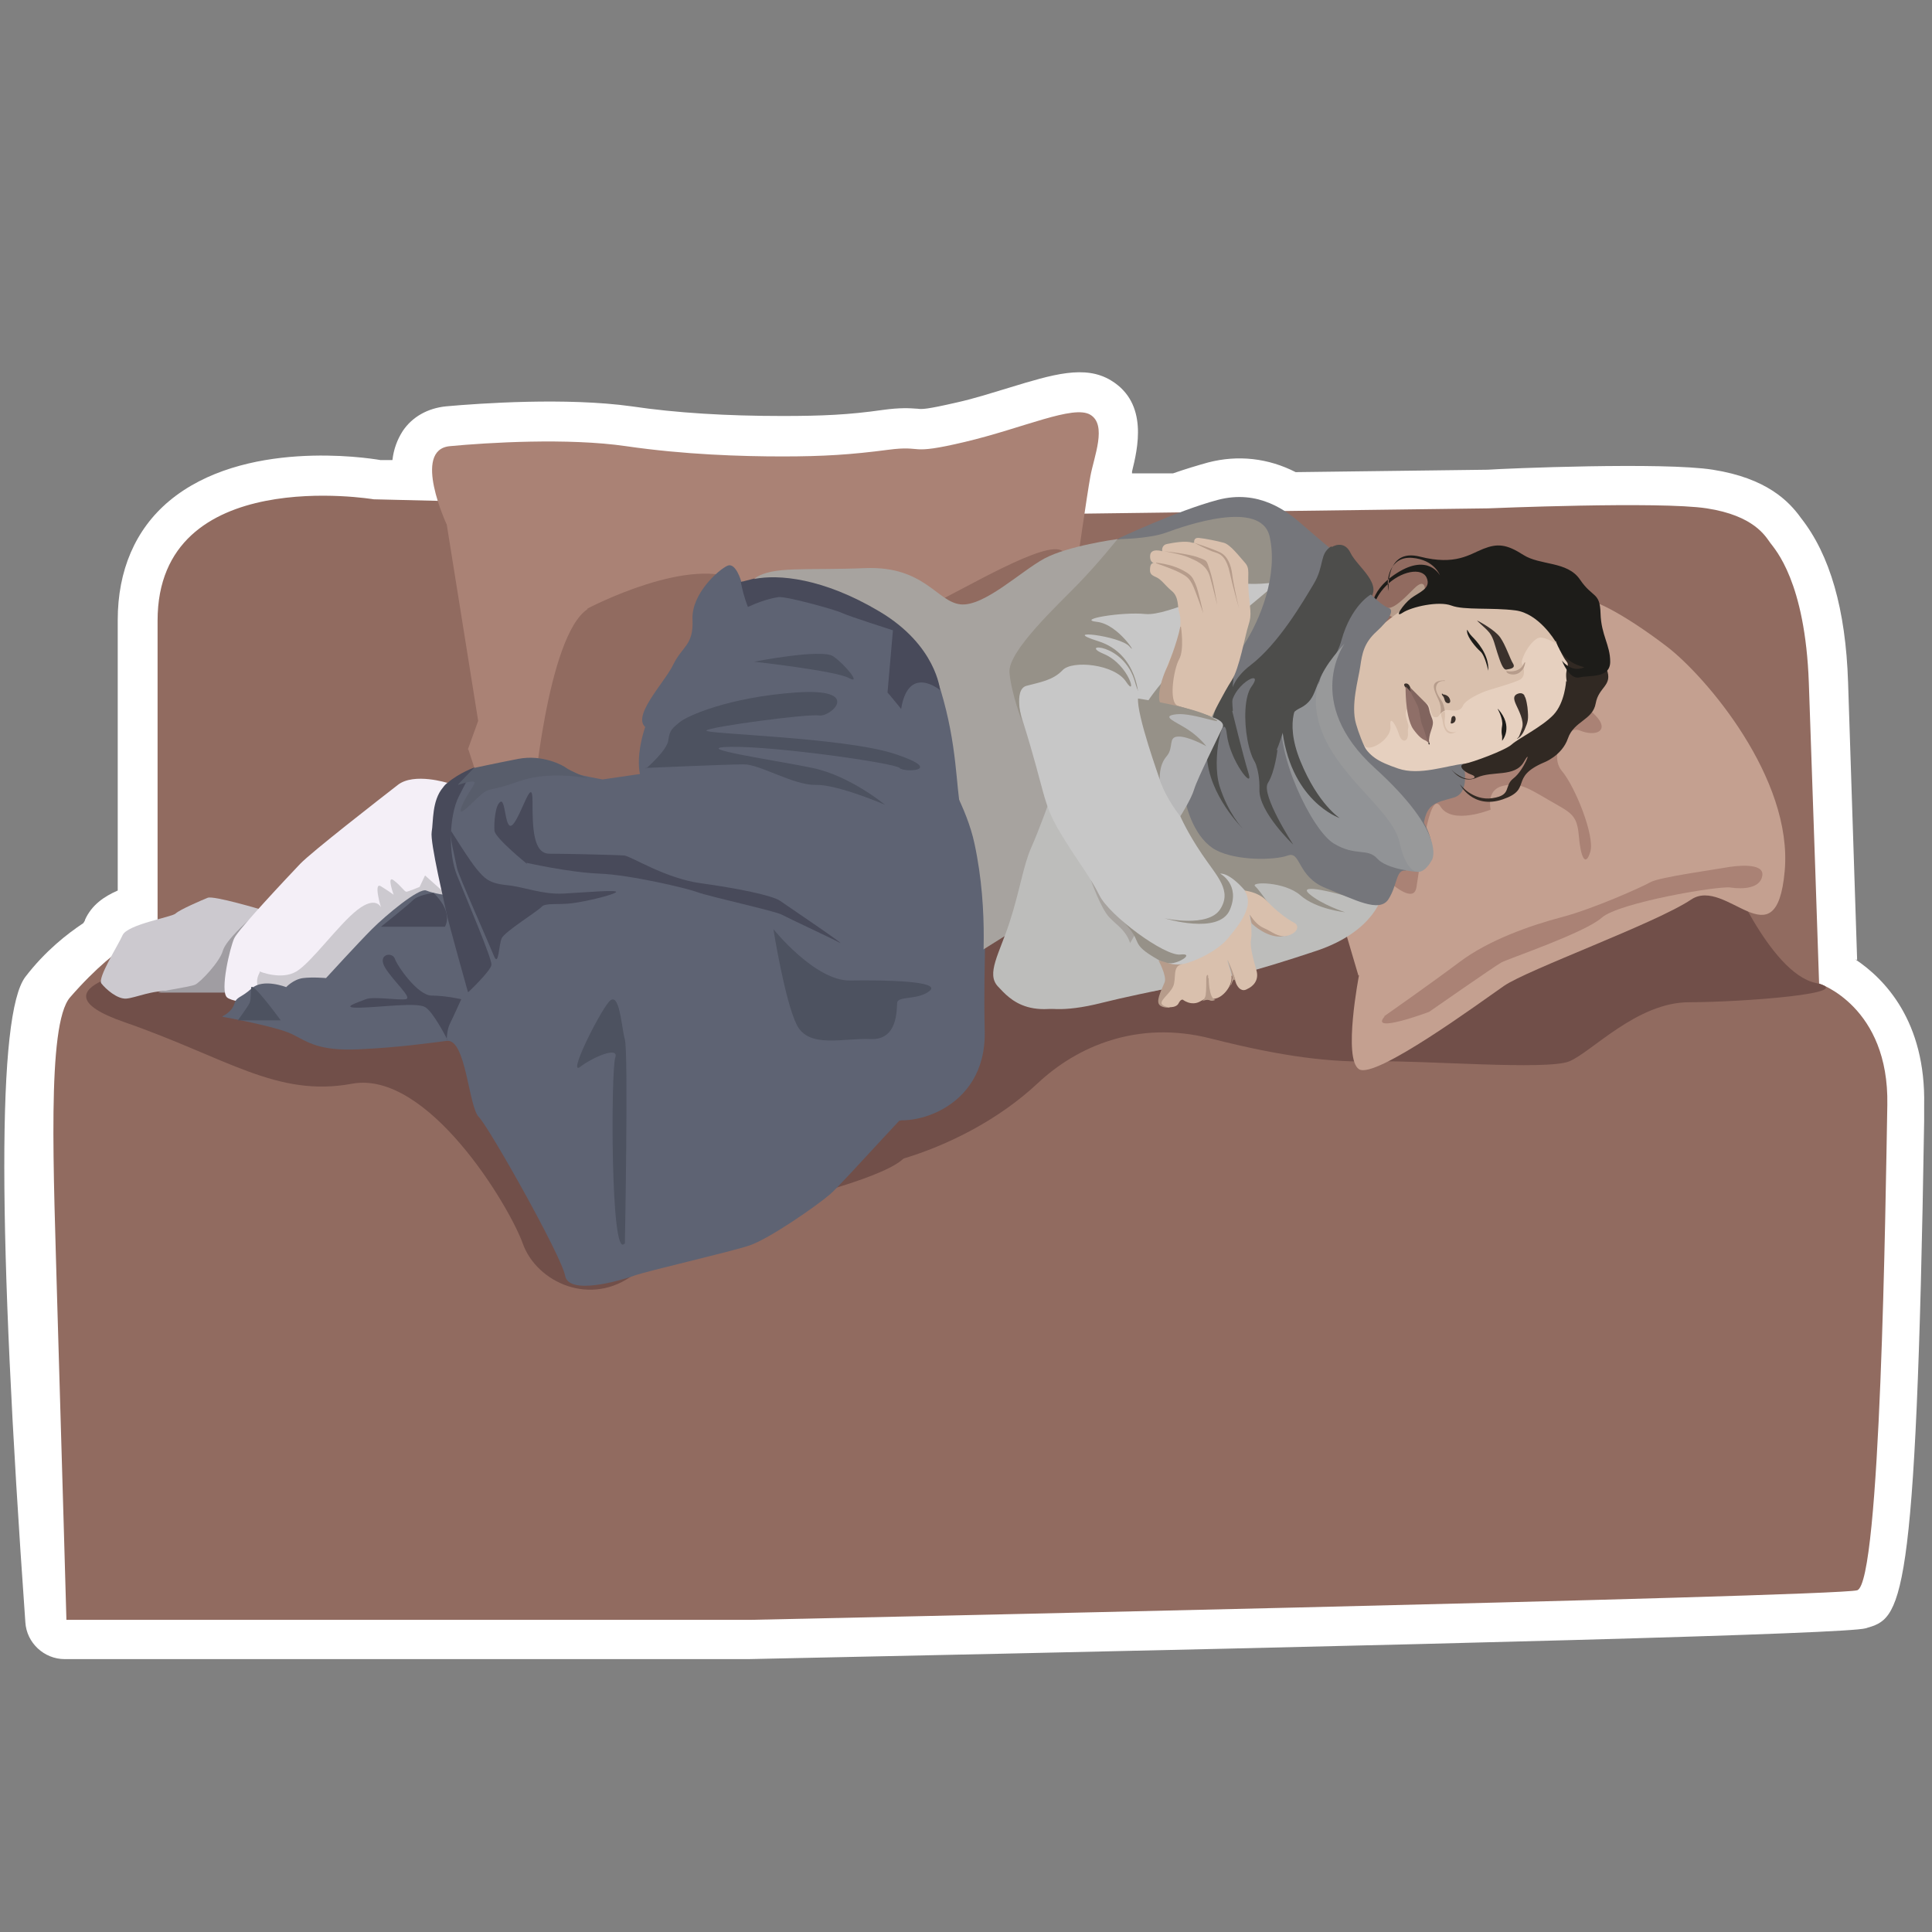 <?xml version="1.0" encoding="UTF-8"?><svg id="Complications" xmlns="http://www.w3.org/2000/svg" viewBox="0 0 32 32"><rect x="0" y="0" width="32" height="32" fill="#808080" stroke="none"/><defs><style>.cls-1{fill:#a09da2;}.cls-1,.cls-2,.cls-3,.cls-4,.cls-5,.cls-6,.cls-7,.cls-8,.cls-9,.cls-10,.cls-11,.cls-12,.cls-13,.cls-14,.cls-15,.cls-16,.cls-17,.cls-18,.cls-19,.cls-20,.cls-21,.cls-22,.cls-23,.cls-24,.cls-25,.cls-26,.cls-27,.cls-28,.cls-29,.cls-30{stroke-width:0px;}.cls-2{fill:#5e6373;}.cls-3{fill:none;}.cls-4{fill:#b69c8b;}.cls-5{fill:#bdbdbb;}.cls-6{fill:#81645e;}.cls-7{fill:#e6d0bf;}.cls-8{fill:#aa8275;}.cls-9{fill:#969188;}.cls-10{fill:#919396;}.cls-11{fill:#c7c7c7;}.cls-12{fill:#1d1c19;}.cls-13{fill:#a7a39f;}.cls-14{fill:#484a5a;}.cls-15{fill:#714f49;}.cls-16{fill:#4d5260;}.cls-17{fill:#75767b;}.cls-18{fill:#f4eff7;}.cls-19{fill:#d9c0ad;}.cls-20{fill:#8f6f68;}.cls-21{fill:#3b312c;}.cls-22{fill:#98999a;}.cls-23{fill:#585d6b;}.cls-24{fill:#b8b8b9;}.cls-25{fill:#fff;}.cls-26{fill:#ccc9cf;}.cls-27{fill:#4d4d4b;}.cls-28{fill:#916b60;}.cls-29{fill:#c4a090;}.cls-30{fill:#312923;}</style></defs><rect class="cls-3" width="32" height="32"/><path class="cls-25" d="M30.76,15.9l-.15-4.6c-.04-1.21-.3-2.11-.78-2.72-.2-.28-.57-.66-1.46-.8-.82-.13-3.45-.02-3.73,0l-3.18.04c-.45-.23-.95-.29-1.45-.16-.18.05-.38.11-.58.18h-.68s0-.01,0-.03c.09-.37.28-1.13-.35-1.51-.43-.26-.96-.1-1.68.12-.27.08-.57.18-.89.25-.48.11-.56.11-.63.1-.14-.01-.29-.02-.58.02-.56.08-1,.1-1.66.1-.92,0-1.76-.05-2.5-.16-1.08-.15-2.51-.05-3.07,0-.3.03-.56.17-.72.41-.09.14-.15.3-.17.48h-.2c-.23-.04-2.27-.35-3.5.68-.56.47-.85,1.15-.85,1.97v4.48c-.23.1-.43.24-.54.48,0,.02-.02.04-.03.06-.27.18-.63.46-.96.89-.47.62-.46,4.22,0,10.69.02.34.31.61.65.61h11.33c11.97-.25,18.19-.42,18.5-.51.59-.17.84-.24.97-8.4v-.26c.03-1.4-.66-2.1-1.14-2.42Z"/><path class="cls-28" d="M16.99,8.52l7.66-.1s2.84-.12,3.62,0,.97.46,1.05.57.58.64.64,2.32.17,4.98.17,4.98c0,0,1.16.38,1.13,2.01s-.11,7.93-.5,8.04-18.34.49-18.34.49H1.1s-.07-2.5-.15-5.18c-.06-2.24-.18-4.68.21-5.13.86-.99,1.45-1.13,1.45-1.13v-5.11c0-2.61,3.58-2.01,3.58-2.01l10.78.26Z"/><path class="cls-15" d="M2.62,15.99s-2.26.35-.56.94,2.52,1.25,3.77,1.02,2.6,2.01,2.83,2.65,1.13,1.06,1.85.5,3.64-1.67,4.42-1.9,1.62-.66,2.26-1.26,1.64-1.05,2.86-.74,2.01.4,2.75.38,2.82.15,3.19,0,1.12-.98,1.99-.98,2.86-.15,2.09-.32-1.48-1.93-1.48-1.93l-16.82.88-9.14.75Z"/><path class="cls-8" d="M7.75,12.41l.17-.47-.52-3.25s-.58-1.24.05-1.3,1.96-.14,2.92,0,1.91.17,2.59.17,1.14-.03,1.75-.11.3.1,1.27-.13,1.8-.62,2.08-.45.06.69,0,1.02-.22,1.46-.22,1.45-1.38,1.43-1.38,1.43l-3.77,1.65-2.31,1.43-2.18-.08-.44-1.35Z"/><path class="cls-28" d="M9.73,10.08s1.74-.92,2.55-.44,2.61.62,3.15.37,1.92-1.09,2.17-.88.61.49.61.49l-2.46,2.3s-4.93,1.36-5.05,1.42-1.87-.05-1.87-.05c0,0,.23-2.75.9-3.2Z"/><path class="cls-15" d="M12.97,19.91s1.55-.36,1.96-.69,1.54-1.75,2.26-2,2.69-.35,3.34-.32,1.19.29,1.47.32,1.72.16,1.85,0,.75-1.92.62-1.98-1.96-1.28-1.96-1.28l-5.16,1.09-2.63.85-1.75,4Z"/><path class="cls-29" d="M22.51,16.15s-.27,1.39,0,1.56,2.01-1.11,2.4-1.38,2.52-1.04,3.1-1.43,1.41,1.07,1.55-.47-1.31-3.23-1.95-3.72-1.2-.79-1.31-.75-1.62.19-1.76.35-.79.78-.79.78l-1.42,1.38-.63.98.8,2.71Z"/><path class="cls-8" d="M22.54,14.14s.85.98.92.56.21-1.65.4-1.34.83.05.83.05c0,0-.08-.32.19-.39s.41.02.77.23.47.23.5.59.11.53.19.27-.25-1.08-.47-1.34.06-.77.3-.67.47.02.3-.2-1.43-1.2-1.43-1.2l-2.05,2.16s-.37.86-.46,1.28Z"/><path class="cls-4" d="M23.6,9.75s0-.18-.18,0-.31.31-.42.32-.03.13.07.15.69-.34.69-.34l-.16-.13Z"/><path class="cls-23" d="M13.02,17.19s.81,1.47,1.91,1.37c0,0-.67-2.65-1.44-3.24s-.8-.64-.8-.64l.33,2.51Z"/><path class="cls-2" d="M12.28,9.64s-.09-.33-.23-.27-.6.46-.58.89-.17.44-.32.75-.74.9-.42,1.06,1.37.43,1.73,1.37.84,1.47.95,2.09.5.94.57,1.55.27,1.19.64,1.41,1.72-.07,1.69-1.41.07-1.72-.07-2.51-.23-3.01-.7-3.41-2.07-.96-2.07-.96l-1.18-.57Z"/><path class="cls-13" d="M18.5,8.93s-.81.11-1.2.32-1,.8-1.39.76-.6-.64-1.58-.6-1.54-.04-1.83.17c0,0,.33.04.95.2s1.85.72,2.13,1.65.25,1.58.34,2.04.3,1.59.32,1.88.01.4.01.4l1.1-.69.97-1.97.19-4.16Z"/><path class="cls-5" d="M17.41,13.19s-.2.56-.33.85-.19.72-.36,1.24-.39.85-.19,1.06.55.65,1.68.13.74-2.14.74-2.14l-1.54-1.14Z"/><path class="cls-13" d="M18.07,14.58s.16.46.3.61.31.23.37.51-.27.56-.27.56c0,0,.33-.15.42-.32s.28.02.29.13-.1.35-.1.35l.5-.1s-.1-.84-.4-1.1-1.12-.64-1.12-.64Z"/><path class="cls-5" d="M22.9,14.81s-.11.61-1.1.94-1.34.4-1.34.4c0,0-1.54.29-2.21.46s-.96.09-1.07.05.73.13,1.11-.39.56-.89.56-.89l1.58-.78s.54-.08.96,0,.83-.11.83-.11l.66.32Z"/><path class="cls-9" d="M21.18,9.45l-2.36,1.85s-.14,1.02.15,1.82,1.02,1.14,1.02,1.14c0,0-.65.28-.14.14s-.15-.21,0,0,.46.56.14.52.41-.3,0,0,1,.16,1.11.24-.22-.4-.31-.48.49-.08.75.15.74.28.74.28c0,0-.4-.13-.6-.31s.51,0,.73.08.11-1.31.11-1.31l-1.32-4.12Z"/><path class="cls-9" d="M19.98,14.26s.08.08.22.21.32.2.33.61-.81.39-1,.39.38.3.38.3c0,0-.21.42-.72.13s-.23-.27-.58-.63,1.38-1.02,1.38-1.02Z"/><path class="cls-11" d="M19.34,15.95s.19.14.74-.1.81-.79.54-1.1-.41-.28-.41-.28c0,0,.34.18.16.6s-1.08.14-1.08.14c0,0,.72.16.92-.15s-.05-.54-.3-.91-.36-.63-.36-.63c0,0-.72-1.64-.63-2.1s-.49-.84-.95-.83-1.41.14-1.03,1.35.32,1.35.62,1.85.48.7.65,1.04,1.08,1.01,1.34.98-.06.18-.21.14Z"/><path class="cls-9" d="M21.17,9.64s.17-.51-.06-.88-.72-.39-1.14-.25-1.47.43-1.47.43c0,0-.31.39-.65.74s-1.16,1.11-1.13,1.46.21.81.21.81c0,0-.15-.53.07-.59s.44-.09.6-.26.86-.1,1.05.19.06-.28-.37-.46.34-.19.52.47.29-.51,1.2-1.03,1.12-.46,1.16-.63Z"/><path class="cls-11" d="M21.17,9.64s-1,.85-1.32,1.07-.85.86-.9,1.02l-.09-.16s0-.74-.67-.95.37-.09.52.09-.18-.37-.54-.41.42-.17.8-.13,1.4-.51,1.71-.5.5-.04.5-.04Z"/><path class="cls-17" d="M19.98,12.36s-.37.7-.35.87.17.67.51.85.97.17,1.19.09.15.35.63.54.89.42,1.04.18.12-.49.28-.47-1.94-2.78-1.94-2.78c0,0-.52-.59-.72-.54s-.65,1.26-.65,1.26Z"/><path class="cls-17" d="M24.22,12.57s.17.55-.14.64-.48.09-.51.55-.99-1.17-1.06-1.6,1.71.42,1.71.42Z"/><path class="cls-17" d="M22.1,9.14s-.3-.25-.54-.46-.71-.58-1.39-.4-1.67.65-1.67.65c0,0,.52,0,.82-.11s1.57-.56,1.71.07-.15,1.37-.44,1.81-.19,1.07-.19,1.07c0,0-.1-.53.6-.73s1.59-1.58,1.09-1.9Z"/><path class="cls-10" d="M23.46,14.44s-.49-.04-.65-.22-.36-.03-.72-.25-.97-1.48-.86-2.16.81-.73.81-.73c0,0,.27,1.12.74,1.64s1.1,1.57.7,1.71Z"/><path class="cls-7" d="M25.89,10.76s.1.23.09.49-.14.57-.36.76-.52.29-.66.4-.42.21-.71.24-.74.2-1.09.08-.47-.2-.61-.43.43-.67.43-.67c0,0,2.16-1.15,2.17-1.15s.52-.15.73.29Z"/><path class="cls-19" d="M25.89,10.76s-.23-.52-.6-.67-.71-.1-.99-.18-.68-.07-.93.09-.68.49-.77.65-.14.72-.2.9.12.75.22.82.43-.14.41-.34.09-.03.14.13.16.13.15-.02.04-.02-.03-.26.35-.33.39-.17.05.17.11.17.07-.13.18-.12.22.03.26-.07.3-.22.43-.26.41-.12.51-.17.08-.19.04-.26.17-.46.32-.44.37.18.37.18Z"/><path class="cls-21" d="M24.49,10.29s.27.14.36.27.16.35.21.43-.05.09-.11.1-.11-.16-.15-.28-.06-.24-.13-.33-.27-.24-.18-.19Z"/><path class="cls-21" d="M25.25,11.52s-.03-.06-.11-.03-.07.09-.03.18.14.27.1.39-.05.15-.08.17.06,0,.12-.14.07-.17.05-.37c0,0-.02-.16-.05-.19Z"/><path class="cls-4" d="M25.01,11.12s.16.01.22-.11.02.05-.01.08-.06.07-.13.08-.14-.02-.14-.05c0-.01.05,0,.05,0Z"/><path class="cls-21" d="M23.89,11.5s.09,0,.12.07-.01.09-.05.07-.03-.08-.06-.11-.02-.06,0-.03Z"/><path class="cls-21" d="M24.11,11.91s0-.06-.04-.05-.03.07-.04.1.02.03.05.01.03-.06.03-.06Z"/><path class="cls-21" d="M23.36,11.39s-.02-.07-.07-.07-.04.04.01.09.12.11.19.28-.13-.29-.13-.29Z"/><path class="cls-21" d="M23.66,12.28s.02.02.02.04-.02.01-.02,0,0-.02,0-.04.01,0,.02,0Z"/><path class="cls-20" d="M23.66,12.28s-.03-.18-.08-.3-.03-.2-.08-.33-.22-.28-.22-.28c0,0,0,.13.01.25s.04.35.12.46.14.16.19.18.06.06.06.02Z"/><path class="cls-6" d="M23.36,11.39s.2.2.26.26.04.1.08.2.05.12,0,.26-.02.23-.05.17-.05-.17-.09-.26-.04-.24-.08-.33-.12-.21-.13-.29Z"/><path class="cls-30" d="M25.94,11.28s-.02.36-.21.56-.58.39-.69.49-.66.3-.78.32-.03.13.11.18-.02.11-.16.04-.18-.14-.18-.14c0,0,.17.27.43.15s.63,0,.78-.26,0,.14-.17.27-.02.28-.35.33-.54-.23-.54-.23c0,0,.21.42.71.25s.1-.36.68-.61c0,0,.3-.11.4-.4s.41-.3.46-.58.29-.29.18-.57-.78-.33-.78-.33c0,0,.06.14.12.21s-.04.1,0,.33Z"/><path class="cls-12" d="M25.76,10.62s-.27-.46-.66-.51-.85,0-1.06-.08-.66.02-.81.12.01-.14.14-.24.34-.16.26-.34-.43-.11-.67.13-.23.48-.23.48c0,0-.11-.36.41-.69s.71.04.71.04c0,0-.09-.26-.46-.29s-.44.36-.39.55c0,0-.07-.72.52-.57s.82-.04,1.05-.13.38-.08.66.1.73.1.94.41.33.2.34.56.16.52.16.8-.34.22-.51.26-.29-.28-.29-.28c0,0,.13.18.32.13s-.25.04-.42-.45Z"/><path class="cls-4" d="M23.93,11.28s-.11-.02-.14.08.07.21.1.27.04.14.04.14c0,0-.05.02-.07.05s.04-.06-.03-.22-.18-.33.1-.33Z"/><path class="cls-19" d="M23.93,11.78s.01.07,0,.13,0,.18.09.21.13-.03.13-.03c0,0-.08.09-.16.05s-.09-.17-.1-.22-.02-.05-.02-.09.07-.05.07-.05Z"/><path class="cls-27" d="M22.06,9.06s.2-.13.31.1.57.53.29.79-.35.95-.64,1.14-.16.48-.49.64-.25.63-.54.93-.5-.96-.26-1.29-.38-.01-.34.4c0,0-.15-.39.32-.75s.87-1.05,1.05-1.35.09-.5.29-.62Z"/><path class="cls-17" d="M22.71,9.85s.19.19.29.22.01.2-.2.39-.24.37-.27.58-.16.64-.07.95.26.69.56.97.79.77.69,1.28c0,0,.14-.34-.49-1s-1.2-.94-1.35-1.56.19-.51.35-1.08.48-.75.48-.75Z"/><path class="cls-22" d="M21.86,11.28s-.22.42.15,1.08,1.07,1.13,1.17,1.59.32.68.54.29c0,0,.25-.43-.95-1.52s-.5-2.06-.5-2.06c0,0-.35.37-.41.61Z"/><path class="cls-27" d="M21.53,11.6s-.28.3.01,1.01.65.94.65.94c0,0-.84-.28-.96-1.54s.5-.76.3-.41Z"/><path class="cls-27" d="M21.16,12.41s-.04.37-.16.56.42,1.02.42,1.02c0,0-.57-.54-.56-.91s-.12-.55-.12-.55l.42-.11Z"/><path class="cls-27" d="M20.41,11.78s.18.74.27,1.03-.31-.21-.36-.65-.26.41-.12.86.38.7.38.7c0,0-.56-.55-.59-1.2s.48-1.51.48-1.51c0,0-.09.35-.05.76Z"/><path class="cls-19" d="M19.78,8.99s-.02-.09.08-.08.3.05.41.08.26.23.35.33.04.18.06.47.06.38,0,.56-.15.72-.28.92-.33.6-.33.6c0,0-.64-.22-.77-.22s-.09-.35.1-.78.16-.64.13-.73,0-.25-.12-.35-.17-.19-.26-.23-.11-.06-.1-.16.08-.07.08-.07c0,0-.09,0-.08-.13s.2-.07.2-.07c0,0-.02-.1.08-.12s.31-.06.42-.02Z"/><path class="cls-4" d="M19.78,8.99s.24.13.35.16.19.11.24.34.15.58.15.58c0,0-.09-.38-.11-.55s-.08-.31-.2-.37-.43-.16-.43-.16Z"/><path class="cls-4" d="M19.28,9.13s.29.05.4.1.3.11.36.32.12.47.12.47c0,0-.06-.39-.12-.57s-.04-.16-.2-.22-.56-.1-.56-.1Z"/><path class="cls-4" d="M19.15,9.33s.27.09.4.16.17.1.25.31.13.36.13.36c0,0-.08-.38-.13-.49s-.06-.15-.24-.24-.41-.11-.41-.11Z"/><path class="cls-4" d="M19.56,10.38s.06.38-.03.54-.18.72-.02.77.23.08.23.08c0,0-.41-.1-.49-.1s-.08-.29.09-.64c0,0,.15-.36.21-.65Z"/><path class="cls-4" d="M19.58,15.97s-.12.02-.24-.02-.15-.04-.15-.04c0,0,.14.26.1.36s-.13.27-.1.35.18.07.18.07c0,0,.32-.52.21-.72Z"/><path class="cls-19" d="M19.59,16.56s-.03-.02-.07.06c-.04.08-.21.08-.27.02-.06-.06.12-.17.18-.3.06-.13-.02-.34.15-.37.18-.03.58-.21.76-.43.18-.22.45-.54.27-.79,0,0,.23.02.37.17.14.15.33.3.45.36.1.05.07.17-.11.22h0s0,0,0,0c-.17.03-.24-.06-.4-.13-.16-.07-.24-.26-.23-.21l.03.13s.02.17,0,.28c-.02.11.04.32.09.5.05.17-.06.27-.15.31-.08.05-.15,0-.19-.1,0,0-.04-.15-.12-.33-.08-.18.05.15.05.24,0,.07-.03.13-.04.15-.04.08-.13.18-.23.2-.13.03-.07-.06-.24.04-.16.1-.31-.03-.31-.03Z"/><path class="cls-24" d="M20.08,11.88s.22.06.17.17-.42.85-.47,1.02-.23.45-.23.45c0,0-.22-.26-.34-.6s-.22-.96-.22-.96l.41-.2.68.11Z"/><path class="cls-9" d="M18.85,11.57s.89.13,1.22.31-.3-.08-.58-.05-.02.12.18.25.31.28.31.28c0,0-.3-.17-.47-.16s-.06.18-.19.33-.11.38-.11.38c0,0-.39-1.08-.36-1.35Z"/><path class="cls-14" d="M12.5,9.58l-.23.06s.1.56.31.7.1.17.22.39.34.22.45.67.32.66.57.99,1.49,1.76,1.67,2.53.17,1.32,0,1.61c0,0,.48-.69.09-1.83s-.77-2.12-.66-2.92.65-.35.65-.35c0,0-.06-.74-1-1.3s-1.68-.62-2.08-.54Z"/><path class="cls-4" d="M20.02,16.2s0,.34.11.36c0,0-.05.03-.09.01s-.1,0-.12.01.04-.03.05-.1.01-.22.01-.28.04-.08.03,0Z"/><path class="cls-4" d="M20.37,16.35s.03-.08.04-.15c0-.1-.13-.43-.05-.24.08.18.12.33.12.33-.04-.1-.05-.07-.08,0,0,.02-.02.03-.03.05Z"/><path class="cls-4" d="M21.31,15.5s-.05.01-.07.01c-.24.03-.49-.19-.51-.22,0,0,0,0,0,0l-.03-.13c-.01-.05.07.14.23.21.16.07.23.16.4.13Z"/><path class="cls-12" d="M24.65,11.11s-.05-.25-.13-.32-.21-.23-.22-.32.01,0,.08.07.29.3.27.57Z"/><path class="cls-12" d="M24.81,11.75s.09.16.07.27,0,.17,0,.17v.08s.2-.23-.07-.53Z"/><path class="cls-26" d="M4.34,15.07s-.8-.24-.9-.2-.47.2-.53.26-.8.18-.88.36-.42.71-.35.8.26.26.41.25.45-.15.72-.12,1.04,0,1.04,0l.5-1.36Z"/><path class="cls-1" d="M4.12,15.24s-.38.33-.43.51-.37.52-.46.56-.74.13-.58.13h1.2l.27-1.19Z"/><path class="cls-18" d="M7.42,12.97s-.56-.18-.83.03-1.43,1.11-1.62,1.31-1.02,1.08-1.09,1.23-.24.87-.12.98,1.04.19,1.33,0,.83-.67,1.1-.98,1-.75,1-.75l.22.02v-1.85Z"/><path class="cls-26" d="M4.3,16.09s.36.15.61,0,.7-.78,1.01-1.02.39-.04.39-.04c0,0-.13-.43,0-.35s.21.14.21.14c0,0-.12-.33,0-.24s.18.19.21.19.22-.08.22-.08l.09-.19.37.33-.92.54-1.18,1.08-.78.19s-.4-.23-.23-.53Z"/><path class="cls-2" d="M3.69,16.83s.15-.07.19-.2.1-.09.29-.26.57-.02.57-.02c0,0,.12-.13.28-.15s.38,0,.38,0c0,0,.53-.58.76-.81s.78-.69.9-.64.35.08.35.08c0,0-.15-1.02-.08-1.27s-.03-.56.19-.65,1.01-.26,1.2-.26.78.14.85.17.41.09.41.09l.62-.09s-.18-.65.58-1.71,1.59-1.2,1.71-1.22.95.21,1.05.26.85.29.85.29l-.09,1.03s1.19,1.34,1.44,2.5.12,2.22.12,2.35-.2,1.11-.61,1.47-1.68,1.8-1.9,1.99-1.01.74-1.34.85-1.69.42-1.91.5-1.08.33-1.14,0-1.26-2.46-1.43-2.63-.21-1.3-.53-1.26-.8.11-1.46.14-.84-.12-1.1-.25-1.16-.29-1.16-.29Z"/><path class="cls-14" d="M7.37,15.35h-1.06s.44-.35.53-.44.34-.12.34-.12c0,0,.33.29.19.56Z"/><path class="cls-14" d="M7.75,16.43s-.32-1.14-.35-1.29-.28-1.19-.25-1.36,0-.52.19-.74c.02-.03.05-.06.08-.08.19-.16.44-.25.44-.25,0,0-.1.16-.26.48s-.18.94-.03,1.31.58,1.38.57,1.48-.38.45-.38.45Z"/><path class="cls-23" d="M7.59,12.99l.26-.27s.32-.07.73-.15.75.11.8.15.35.17.35.17c0,0-.63-.13-1.13.05s-.48.09-.64.23-.38.39-.32.21.2-.34.22-.41-.27.03-.27.03Z"/><path class="cls-14" d="M7.47,13.76s.31.5.43.64.19.23.49.26.59.16.95.14.93-.07.86-.02-.49.15-.72.18-.45-.01-.51.06-.61.41-.66.52-.05.49-.13.29-.59-1.34-.61-1.45-.15-.62-.09-.61Z"/><path class="cls-14" d="M8.73,14.31s-.53-.43-.54-.55.01-.43.1-.48.07.53.21.37.32-.82.32-.38.01.87.28.87,1.13.02,1.24.03.68.38,1.27.46,1.18.2,1.31.29,1.15.78.98.69-.84-.4-.95-.46-1.2-.3-1.39-.37-1.12-.29-1.63-.31-1.21-.18-1.21-.18Z"/><path class="cls-16" d="M10.69,12.72s1.36-.06,1.63-.06.83.35,1.19.34,1.15.33,1.15.33c0,0-.58-.48-1.2-.61s-2.1-.34-1.35-.35,2.72.27,2.79.35.77.05-.07-.23-3.16-.33-3.13-.39,1.68-.28,1.87-.25.73-.46-.39-.38-1.8.39-1.92.49-.17.13-.19.3-.37.47-.37.47Z"/><path class="cls-16" d="M12.49,10.96s1.12-.22,1.31-.09.48.48.26.36-1.57-.27-1.57-.27Z"/><path class="cls-16" d="M12.81,15.39s.69.86,1.27.85,1.51.01,1.32.17-.53.08-.54.2.01.62-.44.6-1.02.16-1.22-.23-.39-1.59-.39-1.59Z"/><path class="cls-16" d="M10.35,20.6s.06-3.16,0-3.38-.09-.84-.27-.62-.68,1.23-.47,1.07.65-.35.58-.15-.08,3.34.15,3.08Z"/><path class="cls-14" d="M7.4,17.22s0-.16.05-.26.19-.41.19-.41c0,0-.26-.06-.49-.06s-.57-.49-.61-.61-.3-.08-.16.15.46.5.34.52-.54-.05-.66,0-.46.15-.09.14.93-.09,1.07-.01.37.54.37.54Z"/><path class="cls-16" d="M4.65,16.9s-.48-.66-.49-.54,0,.2-.03.26-.19.28-.19.28h.7Z"/><path class="cls-8" d="M22.93,16.83s.77-.54,1.25-.9,1.16-.6,1.69-.74,1.33-.5,1.47-.58,1.08-.21,1.24-.24.64-.09.61.13-.33.23-.53.2-1.85.25-2.13.5-1.55.68-1.66.74-1.2.82-1.2.82c0,0-.99.37-.74.08Z"/></svg>